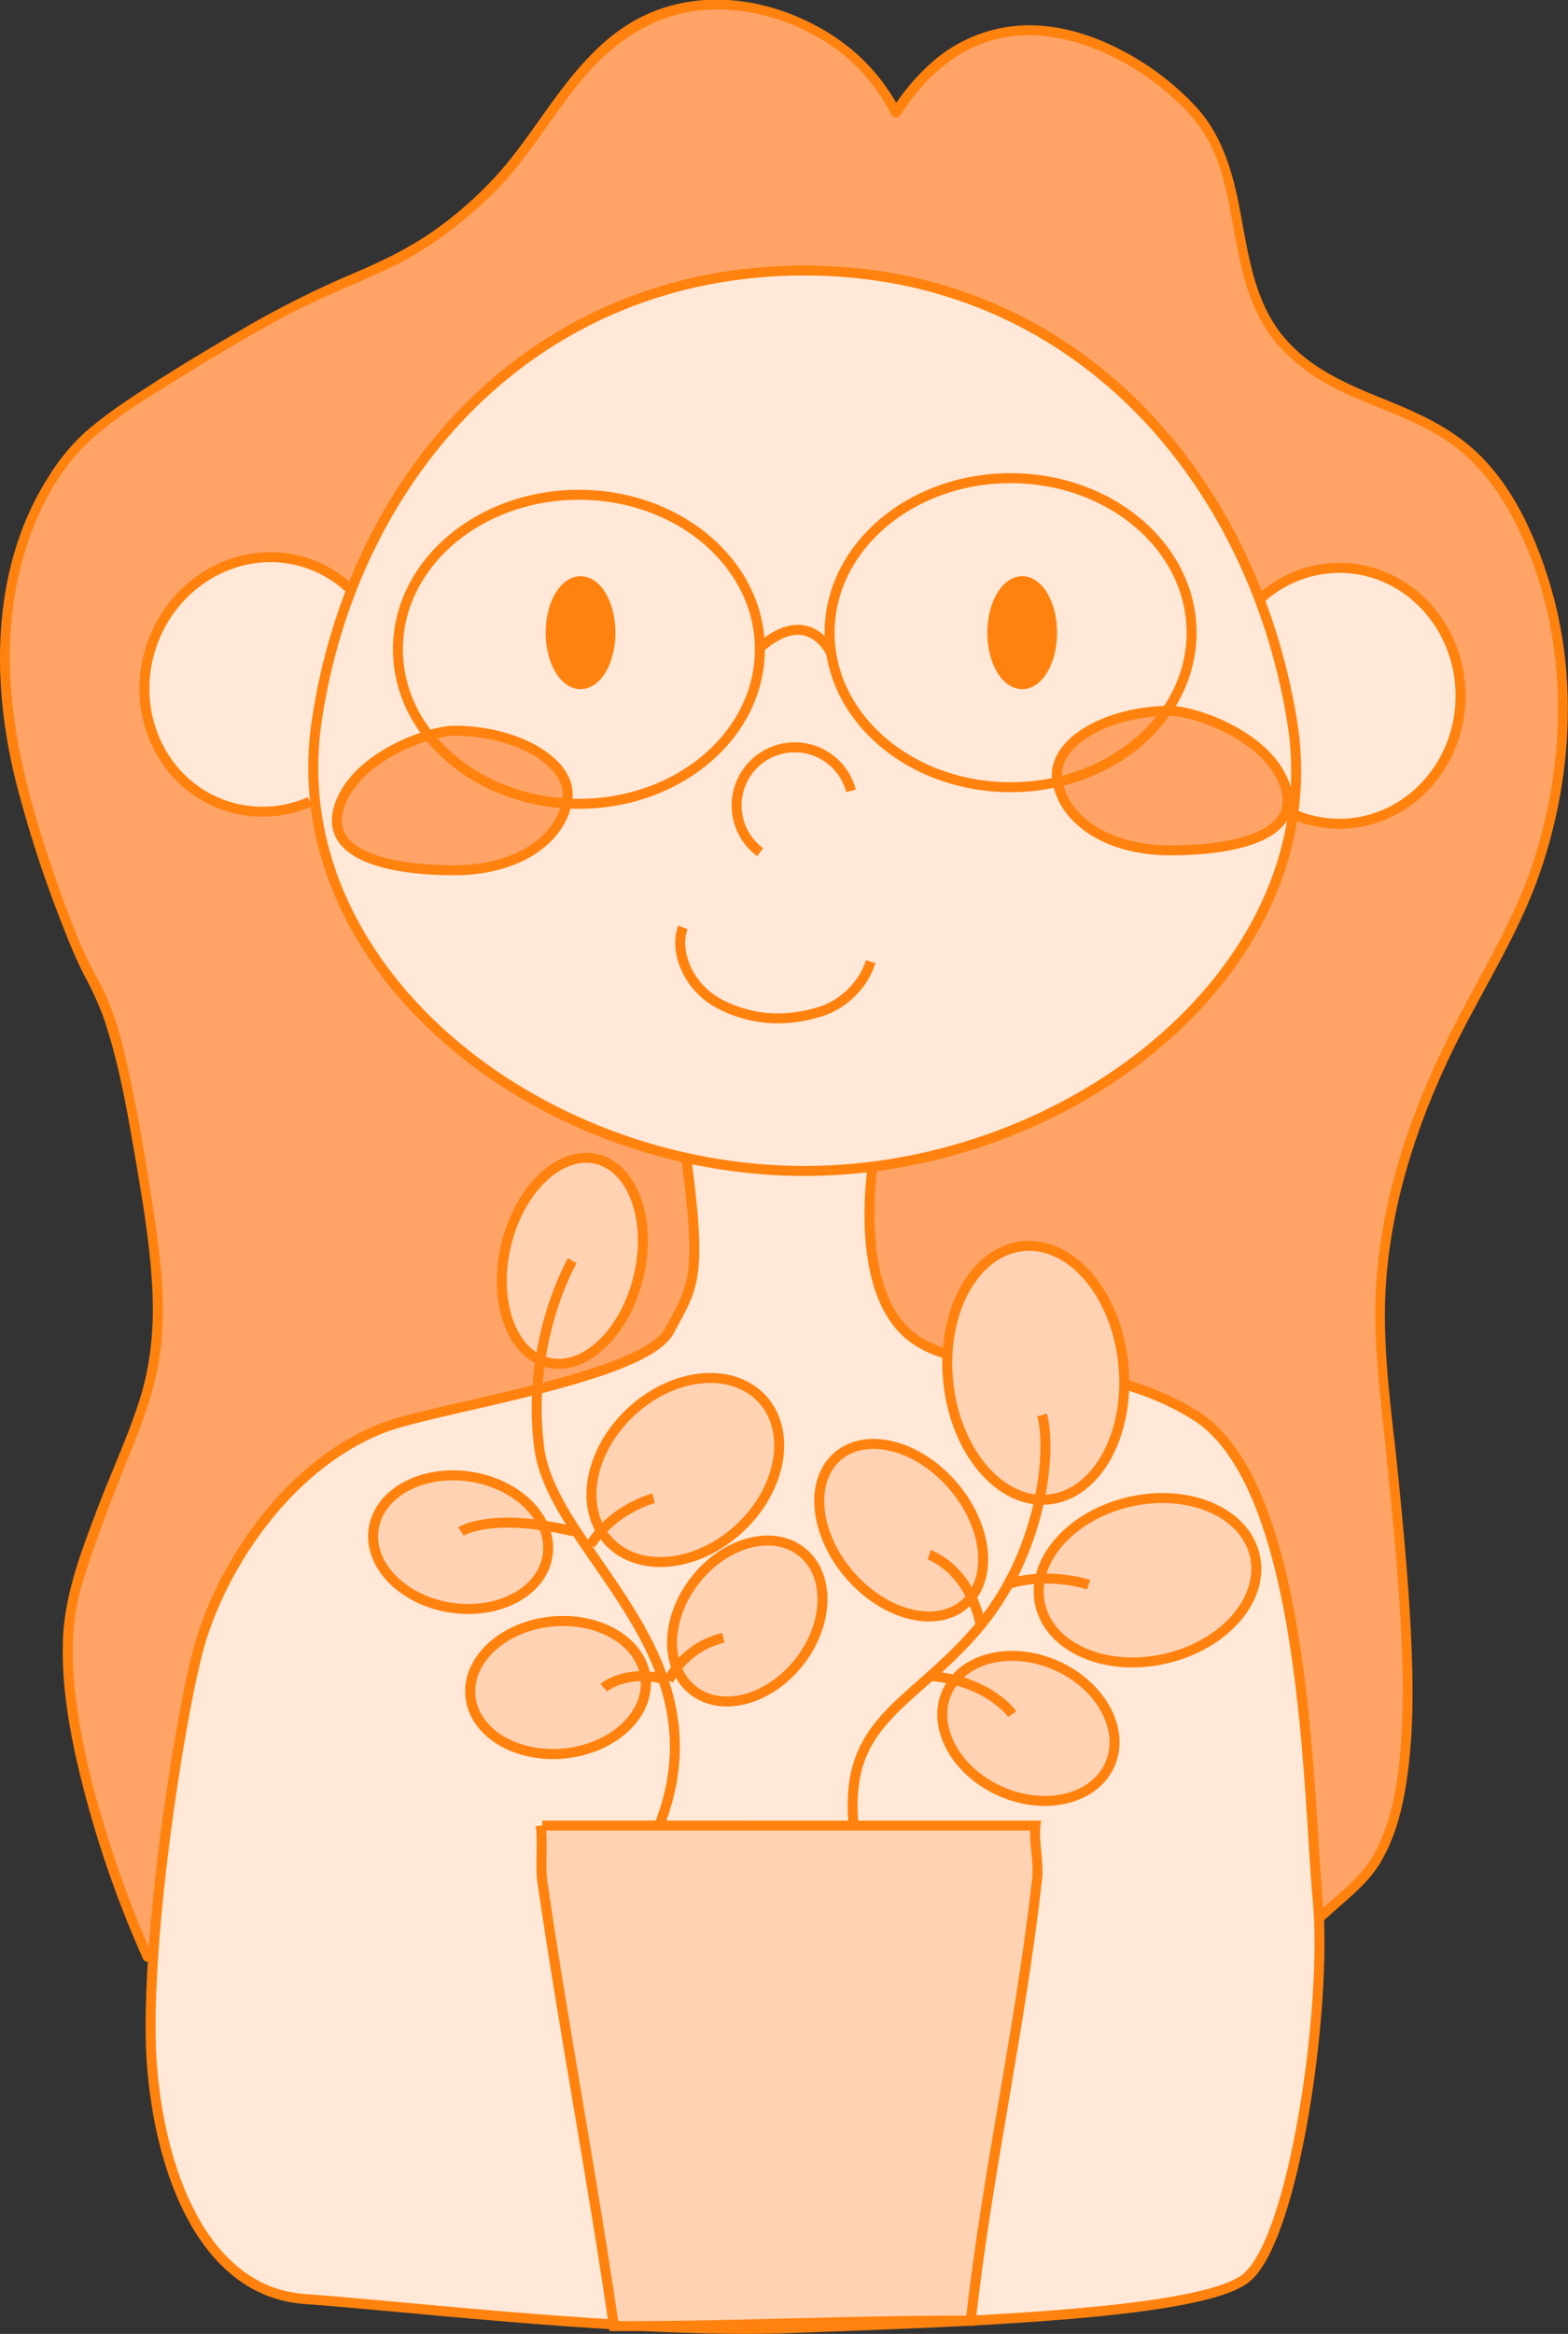 <svg id="Calque_2" data-name="Calque 2" xmlns="http://www.w3.org/2000/svg" viewBox="0 0 472.19 702.4"><rect x="0" y="0" width="472.19" height="702.4" fill="#333333" stroke="none"/><defs><style>.cls-1,.cls-4{fill:#ffa466;}.cls-2,.cls-6{fill:#ff820f;}.cls-3{fill:#ffe8d7;}.cls-3,.cls-4,.cls-5,.cls-6,.cls-7{stroke:#ff820f;stroke-miterlimit:10;stroke-width:3px;}.cls-5{fill:none;}.cls-7{fill:#ffd2b3;}</style></defs><title>Test moi</title><g id="Cheveux"><path class="cls-1" d="M514.5,221.5c28-44,72-20,90,0s8,52,29,72,49.1,13.5,67.55,48.25,17.51,74.35,6,108.05-52.57,79.51-46,148.6,16.52,135.1-8.48,157.1-23,21-23,21H289.08S256,703.65,267.5,665.5c16.84-55.84,30.83-56.18,22-113-2.61-16.78-8.23-55.45-17-70-5.29-8.78-18-43-23-66-7.88-36.26-2-72,19-95,9.26-10.14,44.08-30.2,56-37,31.66-18.07,38.58-13.06,65.55-37.6,17.19-15.64,26.05-40.09,46.25-51.59,14-8,31.86-8.09,46.72-1.76s24,13.63,31.48,27.95" transform="translate(-244.67 -187.59)"/><path class="cls-2" d="M515.8,222.26c6.9-10.71,16.5-19.9,29.19-22.95,10-2.38,20.36-.67,29.74,3.1A79.17,79.17,0,0,1,599,218.05a46.37,46.37,0,0,1,10,12.65c2.86,5.57,4.43,11.69,5.68,17.79,2.5,12.16,3.74,24.92,9.93,35.93,5.72,10.18,15.31,17,25.74,21.82,9.73,4.46,20.08,7.57,29.12,13.43,12.56,8.14,20.37,21,25.77,34.65,11.5,29.17,10.91,61.82,1.55,91.48-6.28,19.89-18.11,37.65-27.13,56.33-11.26,23.31-19.42,48.07-20.68,74.09-.78,16.1,1.48,32.15,3.08,48.14,1.64,16.32,3.28,32.66,4.26,49,.81,13.67,1.25,27.47.07,41.14-.9,10.49-2.69,21.52-7.83,30.85-2.49,4.53-5.77,7.88-9.62,11.27-4.67,4.12-9.33,8.25-13.94,12.44-1.84,1.68-3.7,3.34-5.46,5.1-.5.5-1.33,1.15-1.5,1.88a1.54,1.54,0,0,0,2.24,1.72c1.38-.67.65-2.8-.76-2.8H294.26a24.38,24.38,0,0,0-4.6,0,3.74,3.74,0,0,1-.58,0l1.29.74a320.24,320.24,0,0,1-14.95-40.84,218.33,218.33,0,0,1-8-36.68c-1.34-11.4-1.38-22.91,2-34,4.26-13.89,9.58-27.32,15-40.77,3.83-9.46,7.24-19,8.53-29.17,1.76-13.86.13-28-2-41.68-1.84-12-3.72-24.07-6.19-36-2.36-11.41-4.79-23.77-10.54-34-5.39-9.66-9.18-20.19-12.82-30.61-10.42-29.82-18.42-61.48-10.69-93,3.4-13.85,9.92-28.24,20.45-38.17,8.41-7.93,18.84-14,28.62-20.07s19.42-11.79,29.37-17.22c10.5-5.74,21.58-9.94,32.39-15,11.32-5.3,21.36-12.94,30.42-21.49,10.76-10.16,18-23.26,27.27-34.63,10.16-12.43,23.07-21.27,39.57-21.89,15-.56,31,5.5,42.15,15.5a56.59,56.59,0,0,1,12.17,16.18c.91,1.71,3.5.19,2.6-1.52-6.61-12.53-16.37-21.35-29.21-27.24-14.38-6.59-30.92-8.22-45.77-2.05-13.8,5.74-23.12,17.63-31.58,29.44-4.43,6.19-8.74,12.48-13.74,18.23A117.09,117.09,0,0,1,378.11,255c-8.88,6.78-18.59,11.32-28.81,15.64a293.24,293.24,0,0,0-32.77,16.68c-11,6.41-22,13-32.6,20.13a139.57,139.57,0,0,0-13.15,9.78A62.54,62.54,0,0,0,259.33,331c-17.43,27.21-17.44,62-9.74,92.36a361,361,0,0,0,13.8,42.44c1.93,4.95,3.93,9.91,6.31,14.66a105.79,105.79,0,0,1,5.89,12.63c4.44,12.77,6.93,26.26,9.22,39.55,2.35,13.62,4.78,27.37,5.64,41.17.73,11.63-.07,23.12-3.51,34.29-3.49,11.32-8.61,22.1-12.8,33.16-4.85,12.81-10,25.94-10.51,39.77-.45,12.27,1.49,24.61,4.16,36.55a324.32,324.32,0,0,0,18.62,56.51c.45,1,.9,2.1,1.37,3.14a1.48,1.48,0,0,0,1.3.75H624.31a23.67,23.67,0,0,0,4.61,0,2.81,2.81,0,0,1,.58,0l-.76-2.8c1.29-.61,2.81,1.82,1.89,2.19.21-.08.52-.58.69-.74,1.64-1.63,3.34-3.2,5-4.76,4.32-3.95,8.71-7.84,13.1-11.72,3.95-3.5,7.7-6.8,10.52-11.32,5.27-8.43,7.49-18.51,8.74-28.26,1.72-13.42,1.55-27.05.92-40.54-.73-15.77-2.22-31.49-3.76-47.19-1.64-16.6-4.2-33.36-4.11-50.07.16-27.26,8.14-53.36,19.8-77.79,8.72-18.27,20.27-35.59,26.89-54.8,9.92-28.75,11.6-60.92,2-90-4.52-13.78-11.22-27.74-22.21-37.54-8.17-7.27-18.1-11.46-28.13-15.49-10.75-4.33-21.61-9.29-29.11-18.49-8.27-10.15-10.24-23.44-12.54-35.91-2.2-12-5.16-23.9-13.65-33.08a83.08,83.08,0,0,0-22.1-16.83c-8.62-4.54-18.23-7.62-28-7.65a44.51,44.51,0,0,0-29,10.82,65.51,65.51,0,0,0-12.51,14.71c-1,1.63,1.55,3.14,2.6,1.52Z" transform="translate(-244.67 -187.59)"/></g><path class="cls-3" d="M450.24,528.07h0c6.28,44.43,3.7,45.69-4,60.06s-70.74,23-86.71,29.37c-30,12-49,44-55,66s-17,93-14,127,17,67,46,69,99.89,10.5,146,8.75S604.5,884.5,619.5,873.5s25-83,22-114-3-125-37-146c-34.17-21.1-72-9-88-26s-8-56-8-56l-8-.47" transform="translate(-244.67 -187.59)"/><path id="Oreille_gauche" data-name="Oreille gauche" class="cls-3" d="M349.63,364.43a34.73,34.73,0,0,0-12.08-7.22c-19-6.63-40.14,4.28-47.13,24.36s2.77,41.73,21.8,48.36A35.32,35.32,0,0,0,338,428.88" transform="translate(-244.67 -187.59)"/><path id="Oreille_droite" data-name="Oreille droite" class="cls-3" d="M634.22,432.66A34.73,34.73,0,0,0,648,435.5c20.16,0,36.5-17.24,36.5-38.5s-16.34-38.5-36.5-38.5A35.33,35.33,0,0,0,624,368" transform="translate(-244.67 -187.59)"/><path id="Tête" class="cls-3" d="M633.76,404.5C645.81,478.08,568,540,486.91,540S329.06,478.29,340.06,404.5C351.17,329.92,405.8,269,486.91,269S621.72,331,633.76,404.5Z" transform="translate(-244.67 -187.59)"/><path id="Joue_gauche" data-name="Joue gauche" class="cls-4" d="M347.5,428.5c6-14,27-21,34-21,18.78,0,35.91,9.56,34,21-2,12-15.22,21-34,21S340.27,445.37,347.5,428.5Z" transform="translate(-244.67 -187.59)"/><path id="Joue_droite" data-name="Joue droite" class="cls-4" d="M631.06,422.51c-6-14-27-21-34-21-18.78,0-35.91,9.56-34,21,2,12,15.22,21,34,21S638.29,439.38,631.06,422.51Z" transform="translate(-244.67 -187.59)"/><ellipse id="Lunette_gauche" data-name="Lunette gauche" class="cls-5" cx="174.33" cy="195.41" rx="54.5" ry="46.5"/><ellipse id="Lunette_droite" data-name="Lunette droite" class="cls-5" cx="304.33" cy="190.41" rx="54.5" ry="46.5"/><path id="Liaison_lunette" data-name="Liaison lunette" class="cls-5" d="M473.5,382.5c15-13,21.49,1.73,21.49,1.73" transform="translate(-244.67 -187.59)"/><ellipse id="Oeil_gauche" data-name="Oeil gauche" class="cls-6" cx="174.83" cy="190.41" rx="9" ry="15.5"/><ellipse id="Oeil_droit" data-name="Oeil droit" class="cls-6" cx="307.83" cy="190.41" rx="9" ry="15.5"/><path id="Nez" class="cls-5" d="M473.58,444.06a17.5,17.5,0,1,1,27.36-18.46" transform="translate(-244.67 -187.59)"/><path id="Bouche" class="cls-5" d="M506.85,477c-1.91,6.66-8,12.69-14.54,14.85-12.34,4.05-22.81,2.14-31-2.15-9.44-5-13.7-15.8-11-23" transform="translate(-244.67 -187.59)"/><path class="cls-7" d="M407.5,737c.71,4.82-.21,12.18.5,17,6.64,45.39,14.9,88.25,21.54,133.64,36.65.12,70.81-1.76,107.46-1.64,5.1-45.32,14.9-87.68,20-133,.56-5-1.06-11-.5-16H408" transform="translate(-244.67 -187.59)"/><g id="Plante"><ellipse class="cls-7" cx="417" cy="567" rx="31.5" ry="20.5" transform="translate(-475.9 653.59) rotate(-76.59)"/><ellipse class="cls-7" cx="451.05" cy="630" rx="31.5" ry="23.96" transform="translate(-552.67 286.88) rotate(-42.82)"/><ellipse class="cls-7" cx="383.39" cy="651.72" rx="19.93" ry="26.5" transform="translate(-564.33 742.44) rotate(-81.13)"/><ellipse class="cls-5" cx="412.7" cy="695.47" rx="26.5" ry="19.93" transform="translate(-313.05 -142.17) rotate(-5.82)"/><ellipse class="cls-7" cx="412.7" cy="695.47" rx="26.5" ry="19.93" transform="translate(-313.05 -142.17) rotate(-5.82)"/><ellipse class="cls-7" cx="469.7" cy="675.47" rx="26.5" ry="19.93" transform="translate(-596.38 441.4) rotate(-51.95)"/><ellipse class="cls-7" cx="556.57" cy="600.77" rx="26.5" ry="38.32" transform="translate(-302.71 -128.08) rotate(-5.82)"/><ellipse class="cls-7" cx="516.06" cy="648.15" rx="20.56" ry="29.34" transform="translate(-542.56 305.94) rotate(-40.72)"/><ellipse class="cls-7" cx="590.24" cy="663.17" rx="33.16" ry="24.21" transform="translate(-378.28 -38.45) rotate(-12.95)"/><ellipse class="cls-7" cx="554.35" cy="707.7" rx="20.7" ry="26.84" transform="translate(-561.91 740.27) rotate(-66.1)"/><path class="cls-5" d="M422.5,652.5c7-11,19-14,19-14" transform="translate(-244.67 -187.59)"/><path class="cls-5" d="M446,693.3a25.07,25.07,0,0,1,16.49-12.8" transform="translate(-244.67 -187.59)"/><path class="cls-5" d="M446,693.3c-12.51-3.8-19.51,2.2-19.51,2.2" transform="translate(-244.67 -187.59)"/><path class="cls-5" d="M417.5,648.5c-25-6-34,0-34,0" transform="translate(-244.67 -187.59)"/><path class="cls-5" d="M548.37,664.29c12.13-3.79,24.13.21,24.13.21" transform="translate(-244.67 -187.59)"/><path class="cls-5" d="M524.86,692c17.64,1.46,24.64,11.46,24.64,11.46" transform="translate(-244.67 -187.59)"/><path class="cls-5" d="M540,676.72c-3.5-17.22-15.5-21.22-15.5-21.22" transform="translate(-244.67 -187.59)"/><path class="cls-5" d="M443,737.45C464,685,411,655,407,623s10-56,10-56" transform="translate(-244.67 -187.59)"/><path class="cls-5" d="M501.79,737.45c-3.29-32,16.71-36,36.71-59s23-54,20-65" transform="translate(-244.67 -187.59)"/></g></svg>